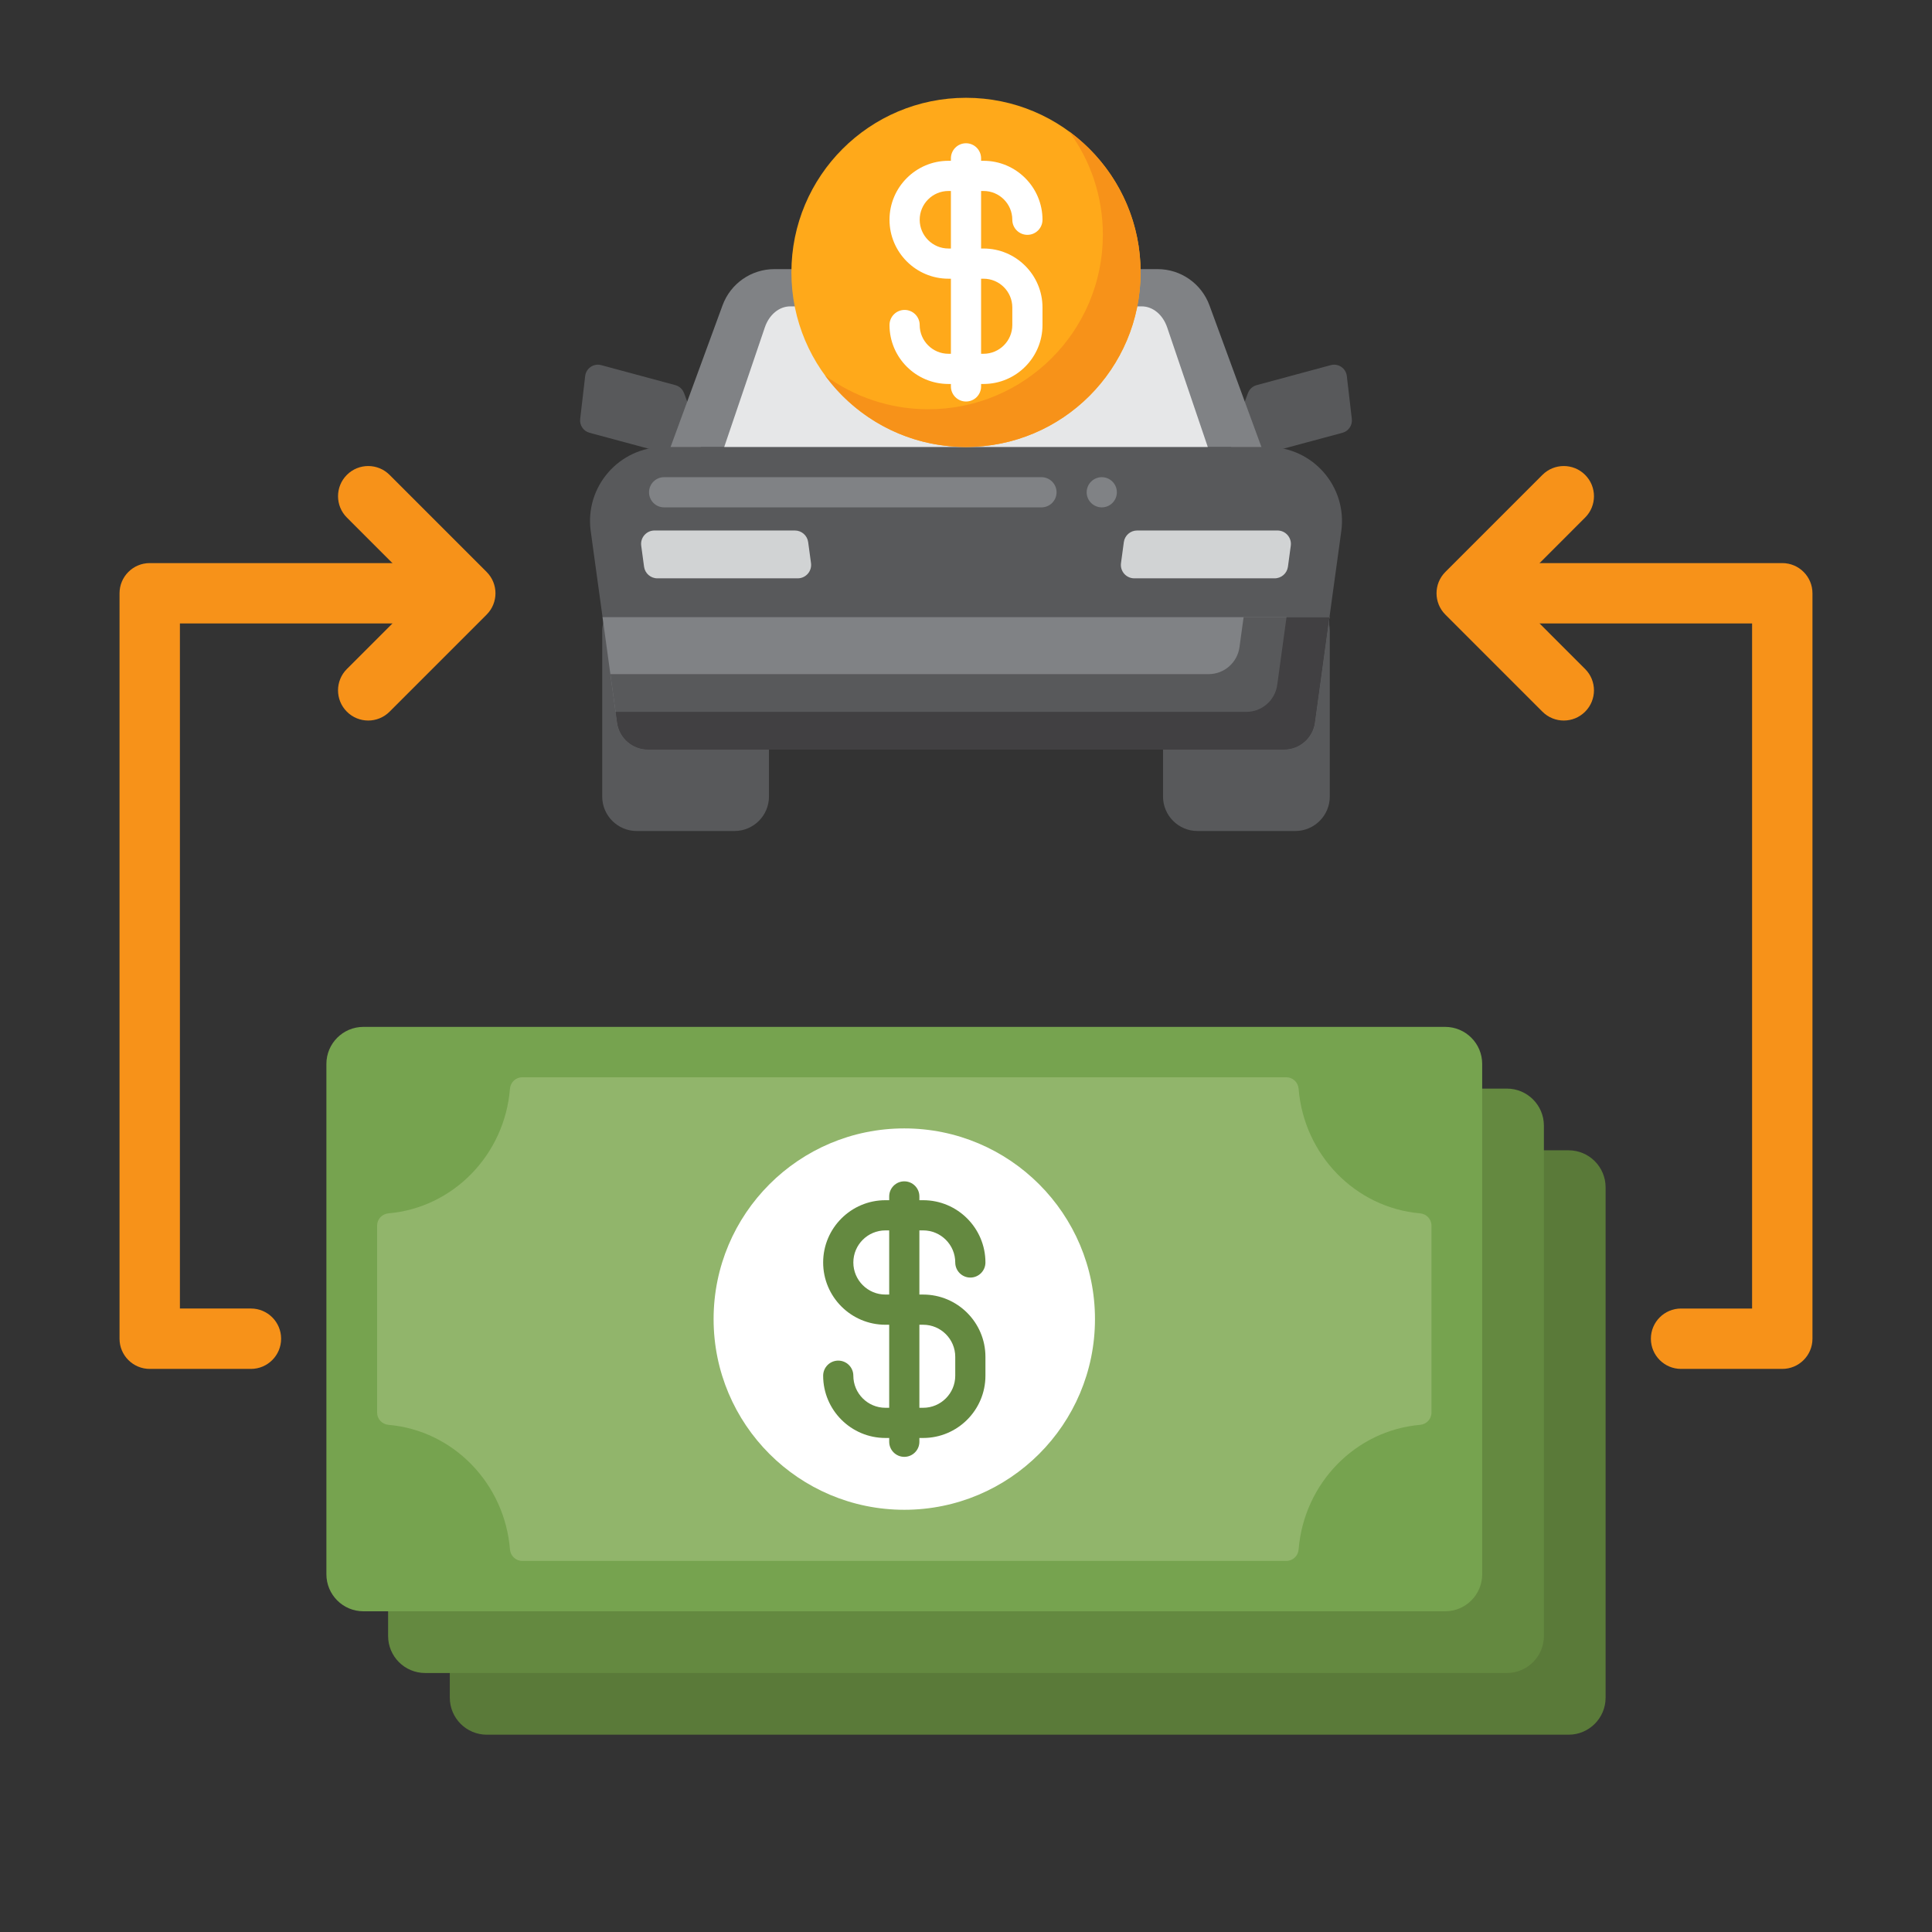 <?xml version="1.0" encoding="utf-8"?>
<!-- Generator: Adobe Illustrator 24.0.0, SVG Export Plug-In . SVG Version: 6.00 Build 0)  -->
<svg version="1.1" id="Layer_1" xmlns="http://www.w3.org/2000/svg" xmlns:xlink="http://www.w3.org/1999/xlink" x="0px" y="0px"
	 viewBox="0 0 256 256" enable-background="new 0 0 256 256" xml:space="preserve">
<rect x="0" y="0" width="256" height="256" fill="#333333" stroke="none"/>
<g>
	<g>
		<g>
			<g>
				<g>
					<g>
						<g>
							<g>
								<path fill="#58595B" d="M165.364,52.071l0.003,0.009c0.186-0.498,0.597-0.899,1.14-1.046l9.829-2.652
									c0.999-0.269,2.004,0.412,2.124,1.439l0.664,5.694c0.097,0.834-0.431,1.613-1.241,1.831l-12.255,3.298
									c-0.934,0.251-1.916-0.187-2.352-1.051l0,0c-0.256-0.506-0.289-1.096-0.092-1.628L165.364,52.071z"/>
							</g>
						</g>
					</g>
					<g>
						<g>
							<g>
								<path fill="#58595B" d="M90.636,52.071l-0.003,0.009c-0.186-0.498-0.597-0.899-1.14-1.046l-9.829-2.652
									c-0.999-0.269-2.004,0.412-2.124,1.439l-0.664,5.694c-0.097,0.834,0.431,1.613,1.241,1.831l12.255,3.298
									c0.934,0.251,1.916-0.187,2.352-1.051v0c0.256-0.506,0.289-1.096,0.092-1.628L90.636,52.071z"/>
							</g>
						</g>
					</g>
				</g>
				<g>
					<g>
						<g>
							<path fill="#58595B" d="M97.322,110.113H84.368c-2.525,0-4.572-2.047-4.572-4.572V83.615c0-2.525,2.047-4.572,4.572-4.572
								h12.953c2.525,0,4.572,2.047,4.572,4.572v21.926C101.893,108.066,99.846,110.113,97.322,110.113z"/>
						</g>
					</g>
					<g>
						<g>
							<path fill="#58595B" d="M171.632,110.113h-12.953c-2.525,0-4.572-2.047-4.572-4.572V83.615c0-2.525,2.047-4.572,4.572-4.572
								h12.953c2.525,0,4.572,2.047,4.572,4.572v21.926C176.204,108.066,174.157,110.113,171.632,110.113z"/>
						</g>
					</g>
				</g>
				<g>
					<g>
						<path fill="#58595B" d="M170.142,99.327H85.858c-2.066,0-3.814-1.525-4.096-3.571L78.274,70.38
							c-0.811-5.896,3.771-11.151,9.723-11.151h80.008c5.952,0,10.533,5.255,9.723,11.151l-3.489,25.376
							C173.956,97.802,172.208,99.327,170.142,99.327z"/>
					</g>
				</g>
				<g>
					<g>
						<path fill="#808285" d="M79.84,81.777l1.922,13.979c0.281,2.046,2.03,3.571,4.096,3.571h84.284
							c2.066,0,3.814-1.525,4.096-3.571l1.922-13.979H79.84z"/>
					</g>
				</g>
				<g>
					<path fill="#58595B" d="M164.785,81.777l-0.547,3.979c-0.281,2.046-2.03,3.571-4.095,3.571H80.878l0.884,6.429
						c0.281,2.046,2.03,3.571,4.095,3.571h84.285c2.066,0,3.814-1.525,4.095-3.571l1.922-13.979H164.785z"/>
				</g>
				<g>
					<path fill="#414042" d="M170.472,81.777l-1.234,8.979c-0.281,2.046-2.03,3.571-4.095,3.571H81.566l0.197,1.429
						c0.281,2.046,2.03,3.571,4.095,3.571h84.285c2.066,0,3.814-1.525,4.095-3.571l1.922-13.979H170.472z"/>
				</g>
				<g>
					<g>
						<path fill="#808285" d="M153.389,35.66h-50.778c-3.069,0-5.812,1.915-6.869,4.797l-6.888,18.772h78.292l-6.888-18.772
							C159.201,37.575,156.458,35.66,153.389,35.66z"/>
					</g>
				</g>
				<g>
					<g>
						<path fill="#D1D3D4" d="M105.7,76.632H87.103c-0.89,0-1.643-0.658-1.762-1.54l-0.376-2.782
							c-0.144-1.067,0.686-2.017,1.762-2.017h18.597c0.89,0,1.643,0.658,1.762,1.54l0.376,2.782
							C107.607,75.683,106.777,76.632,105.7,76.632z"/>
					</g>
				</g>
				<g>
					<g>
						<path fill="#D1D3D4" d="M150.3,76.632h18.597c0.89,0,1.643-0.658,1.762-1.54l0.376-2.782c0.144-1.067-0.686-2.017-1.762-2.017
							h-18.597c-0.89,0-1.643,0.658-1.762,1.54l-0.376,2.782C148.393,75.683,149.223,76.632,150.3,76.632z"/>
					</g>
				</g>
				<g>
					<g>
						<path fill="#E6E7E8" d="M160.038,59.228H95.962l5.382-15.846c0.574-1.69,1.901-2.786,3.371-2.786h46.57
							c1.47,0,2.797,1.097,3.371,2.786L160.038,59.228z"/>
					</g>
				</g>
			</g>
		</g>
	</g>
	<g>
		<g>
			<path fill="#F79219" d="M33.249,181.387h-13.41c-2.209,0-4-1.791-4-4V78.613c0-2.209,1.791-4,4-4h40c2.209,0,4,1.791,4,4
				s-1.791,4-4,4h-36v90.773h9.41c2.209,0,4,1.791,4,4S35.458,181.387,33.249,181.387z"/>
		</g>
		<g>
			<path fill="#F79219" d="M236.161,181.387h-13.41c-2.209,0-4-1.791-4-4s1.791-4,4-4h9.41V82.613h-36c-2.209,0-4-1.791-4-4
				s1.791-4,4-4h40c2.209,0,4,1.791,4,4v98.773C240.161,179.596,238.37,181.387,236.161,181.387z"/>
		</g>
	</g>
	<g>
		<g>
			<path fill="#F79219" d="M207.209,95.475c-1.023,0-2.048-0.391-2.828-1.172L191.52,81.441c-1.563-1.562-1.563-4.095,0-5.656
				l12.861-12.861c1.561-1.563,4.096-1.563,5.656,0c1.563,1.562,1.563,4.095,0,5.656l-10.032,10.033l10.032,10.033
				c1.563,1.562,1.563,4.095,0,5.656C209.257,95.084,208.232,95.475,207.209,95.475z"/>
		</g>
		<g>
			<path fill="#F79219" d="M48.791,95.475c-1.023,0-2.048-0.391-2.828-1.172c-1.563-1.562-1.563-4.095,0-5.656l10.032-10.033
				L45.963,68.58c-1.563-1.562-1.563-4.095,0-5.656c1.561-1.563,4.096-1.563,5.656,0L64.48,75.785c1.563,1.562,1.563,4.095,0,5.656
				L51.619,94.303C50.839,95.084,49.814,95.475,48.791,95.475z"/>
		</g>
	</g>
	<g>
		<g>
			<g>
				<circle fill="#FFA91A" cx="128" cy="36.093" r="23.135"/>
			</g>
		</g>
		<g>
			<path fill="#F79219" d="M141.668,17.425c2.809,3.83,4.467,8.555,4.467,13.668c0,12.777-10.358,23.135-23.135,23.135
				c-5.113,0-9.838-1.659-13.668-4.467c4.21,5.74,11.004,9.467,18.668,9.467c12.777,0,23.135-10.358,23.135-23.135
				C151.135,28.428,147.408,21.635,141.668,17.425z"/>
		</g>
		<g>
			<g>
				<path fill="#FFFFFF" d="M130.324,50.878h-4.648c-4.308,0-7.812-3.504-7.812-7.812c0-1.104,0.896-2,2-2s2,0.896,2,2
					c0,2.102,1.71,3.812,3.812,3.812h4.648c2.102,0,3.812-1.71,3.812-3.812v-2.324c0-2.102-1.71-3.812-3.812-3.812h-4.648
					c-4.308,0-7.812-3.504-7.812-7.812s3.504-7.812,7.812-7.812h4.648c4.308,0,7.812,3.504,7.812,7.812c0,1.104-0.896,2-2,2
					s-2-0.896-2-2c0-2.102-1.71-3.812-3.812-3.812h-4.648c-2.102,0-3.812,1.71-3.812,3.812s1.71,3.812,3.812,3.812h4.648
					c4.308,0,7.812,3.504,7.812,7.812v2.324C138.136,47.374,134.632,50.878,130.324,50.878z"/>
			</g>
			<g>
				<path fill="#FFFFFF" d="M128,53.203c-1.104,0-2-0.896-2-2V20.982c0-1.104,0.896-2,2-2s2,0.896,2,2v30.221
					C130,52.308,129.104,53.203,128,53.203z"/>
			</g>
		</g>
	</g>
	<g>
		<g>
			<path fill="#5A7A39" d="M207.845,229.857H64.508c-2.709,0-4.906-2.196-4.906-4.906v-67.624c0-2.709,2.196-4.906,4.906-4.906
				h143.336c2.709,0,4.906,2.196,4.906,4.906v67.624C212.751,227.661,210.554,229.857,207.845,229.857z"/>
		</g>
		<g>
			<path fill="#648940" d="M199.668,221.681H56.332c-2.709,0-4.906-2.196-4.906-4.906v-67.624c0-2.709,2.196-4.906,4.906-4.906
				h143.336c2.709,0,4.906,2.196,4.906,4.906v67.624C204.574,219.485,202.378,221.681,199.668,221.681z"/>
		</g>
		<g>
			<path fill="#76A34F" d="M191.492,213.504H48.155c-2.709,0-4.906-2.196-4.906-4.906v-67.624c0-2.709,2.196-4.906,4.906-4.906
				h143.336c2.709,0,4.906,2.196,4.906,4.906v67.624C196.398,211.308,194.201,213.504,191.492,213.504z"/>
		</g>
		<g>
			<path fill="#91B56B" d="M189.677,187.175v-24.776c0-0.854-0.659-1.552-1.51-1.625c-8.562-0.742-15.385-7.739-16.095-16.514
				c-0.069-0.853-0.769-1.516-1.626-1.516H69.2c-0.856,0-1.557,0.662-1.626,1.516c-0.71,8.774-7.533,15.771-16.095,16.514
				c-0.851,0.074-1.51,0.771-1.51,1.625v24.776c0,0.854,0.659,1.552,1.51,1.625c8.562,0.742,15.385,7.739,16.095,16.514
				c0.069,0.853,0.769,1.516,1.626,1.516h101.247c0.856,0,1.557-0.662,1.626-1.516c0.71-8.774,7.533-15.771,16.095-16.514
				C189.018,188.726,189.677,188.029,189.677,187.175z"/>
		</g>
		<g>
			<circle fill="#FFFFFF" cx="119.823" cy="174.787" r="25.267"/>
		</g>
		<g>
			<g>
				<path fill="#648940" d="M122.324,190.539h-5.001c-4.55,0-8.251-3.701-8.251-8.251c0-1.104,0.896-2,2-2s2,0.896,2,2
					c0,2.344,1.907,4.251,4.251,4.251h5.001c2.344,0,4.251-1.907,4.251-4.251v-2.501c0-2.344-1.907-4.251-4.251-4.251h-5.001
					c-4.55,0-8.251-3.701-8.251-8.251s3.701-8.251,8.251-8.251h5.001c4.55,0,8.251,3.701,8.251,8.251c0,1.104-0.896,2-2,2
					s-2-0.896-2-2c0-2.344-1.907-4.251-4.251-4.251h-5.001c-2.344,0-4.251,1.907-4.251,4.251s1.907,4.251,4.251,4.251h5.001
					c4.55,0,8.251,3.701,8.251,8.251v2.501C130.575,186.838,126.874,190.539,122.324,190.539z"/>
			</g>
			<g>
				<path fill="#648940" d="M119.823,193.04c-1.104,0-2-0.896-2-2v-32.507c0-1.104,0.896-2,2-2s2,0.896,2,2v32.507
					C121.823,192.145,120.928,193.04,119.823,193.04z"/>
			</g>
		</g>
	</g>
	<g>
		<path fill="#808285" d="M145.99,67.229c-1.101,0-2-0.899-2-2c0-1.1,0.899-2,2-2c1.109,0,2,0.9,2,2
			C147.99,66.33,147.1,67.229,145.99,67.229z M138,67.229H88c-1.11,0-2-0.899-2-2c0-1.1,0.89-2,2-2h50c1.1,0,2,0.9,2,2
			C140,66.33,139.1,67.229,138,67.229z"/>
	</g>
</g>
</svg>
